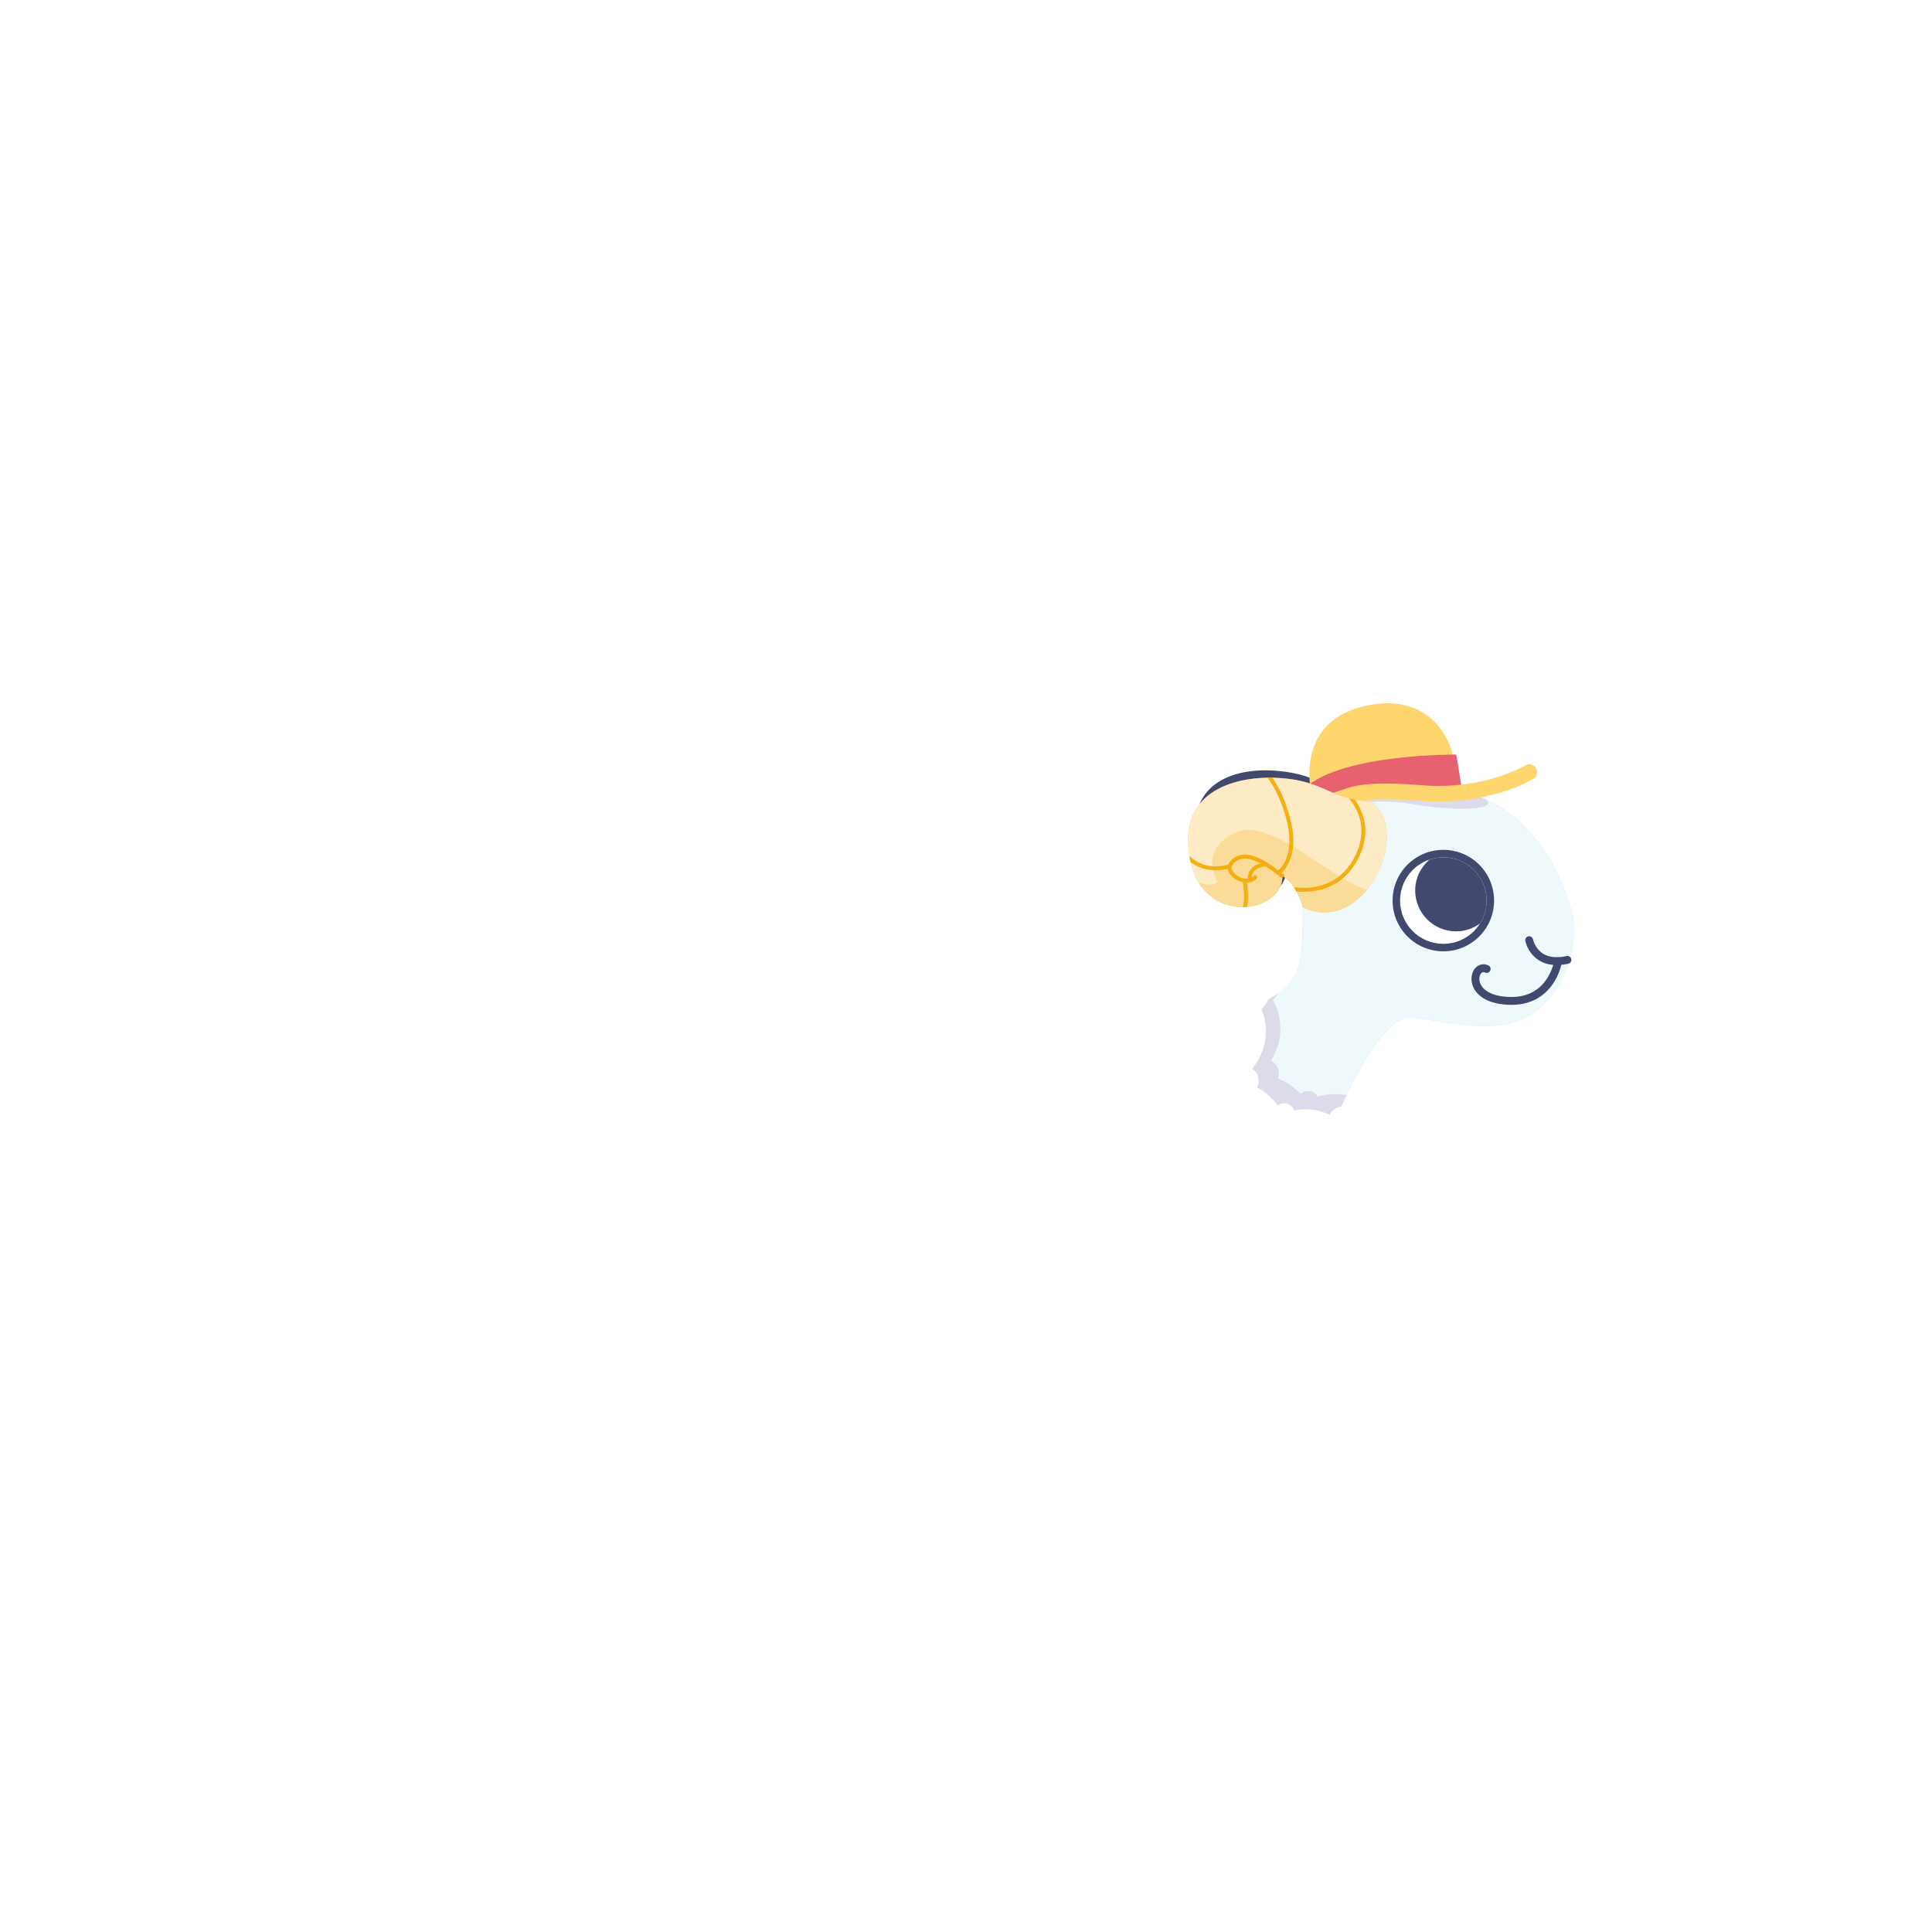 <?xml version="1.0" encoding="UTF-8"?><svg xmlns="http://www.w3.org/2000/svg" xmlns:xlink="http://www.w3.org/1999/xlink" viewBox="0 0 300 300"><defs><style>.cls-1{fill:#ffd66e;}.cls-2{filter:url(#drop-shadow-2);}.cls-3,.cls-4{fill:#f4af13;}.cls-4,.cls-5{mix-blend-mode:multiply;opacity:.25;}.cls-6{fill:#b1ddea;}.cls-7,.cls-8,.cls-9{fill:#fff;}.cls-10{fill:#e86170;}.cls-11,.cls-12,.cls-13,.cls-14{fill:none;}.cls-12{stroke:#f4af13;stroke-width:.61px;}.cls-12,.cls-13,.cls-14{stroke-linecap:round;stroke-linejoin:round;}.cls-15{isolation:isolate;}.cls-5{fill:#a384bb;}.cls-8{opacity:.8;}.cls-9{opacity:.75;}.cls-13{stroke:#ffd66e;stroke-width:2.44px;}.cls-14{stroke:#42496f;stroke-width:1.22px;}.cls-16{fill:#42496f;}.cls-17{clip-path:url(#clippath);}</style><filter id="drop-shadow-2" x="175.49" y="109.21" width="70.2" height="80.97" filterUnits="userSpaceOnUse"><feOffset dx="-1.22" dy="0"/><feGaussianBlur result="blur" stdDeviation="0"/><feFlood flood-color="#42496f" flood-opacity="1"/><feComposite in2="blur" operator="in"/><feComposite in="SourceGraphic"/></filter><clipPath id="clippath"><path class="cls-11" d="M200.35,136.02c.13,6.34-14.58,8.29-14.64-5.69-.04-8.12,8.59-10.33,15.92-9.35,5.28.71,6.88,3.25,12.43,3.46,6.69,4.63-1.06,21.1-10.55,16.42,0,0-.87-3.52-3.15-4.84Z"/></clipPath></defs><g class="cls-15"><g id="bateau_02"><g class="cls-2"><path class="cls-16" d="M200.94,135.03c.13,6.35-14.05,7.4-14.11-6.58-.04-8.12,8.28-9.8,15.34-8.38,5.09,1.03,6.63,3.67,11.98,4.22,6.45,5.04-1.02,21.03-10.17,15.78,0,0-.84-3.57-3.04-5.03Z"/><path class="cls-6" d="M204.85,182.62s9.11-24.59,15.18-24.59c3.33,0,8.41,1.88,14.34,1.14,6.42-.8,11.23-6.93,11.33-15.46.02-2-4.31-18.44-17.87-20.81-35.2-6.17-19.48,22.65-26.47,29.87-3.74,3.86-7.57,3.58-11.8,6.04-8.19,4.75-4.41,17.36,5.04,16.93h.32s.24,6.65,9.93,6.9Z"/><path class="cls-8" d="M204.85,182.62s9.11-24.59,15.18-24.59c3.33,0,8.41,1.88,14.34,1.14,6.42-.8,11.23-6.93,11.33-15.46.02-2-4.31-18.44-17.87-20.81-35.2-6.17-19.48,22.65-26.47,29.87-3.74,3.86-7.57,3.58-11.8,6.04-8.19,4.75-4.41,17.36,5.04,16.93h.32s.24,6.65,9.93,6.9Z"/><path class="cls-5" d="M204.85,182.62s2.35-6.33,5.45-12.57c-.89-.17-1.82-.22-2.77-.11-.59.07-1.16.2-1.7.38-.31-.61-.97-1-1.68-.91-.38.05-.71.22-.96.47-.97-1.07-2.18-1.9-3.54-2.4.13-.33.19-.69.14-1.07-.09-.78-.58-1.41-1.23-1.73,1.13-1.71,1.68-3.82,1.42-6.01-.15-1.22-.54-2.36-1.11-3.36.3-.27.54-.61.68-.99-3.17,2.27-6.44,2.42-9.99,4.48-8.19,4.75-4.41,17.36,5.04,16.93h.32s.24,6.65,9.93,6.9Z"/><path class="cls-5" d="M212.49,124.6s4.06-.42,7.72.21c10.23,1.76,15.97.22,9.14-1.63l-16.57-.07-1.49.36,1.21,1.14Z"/><path class="cls-1" d="M226.95,117.99c-.68-4.34-4.51-10.19-13.26-8.48-8.75,1.71-9.57,8.51-9.02,12.58l22.28-4.1Z"/><path class="cls-10" d="M228.25,122.71l-.89-5.54s-17.36-.17-23.38,5.06l3.01,2.8s3.32-2.15,6.49-2.19c3.18-.03,11.93,1.3,14.76-.14Z"/><path class="cls-13" d="M209.08,124.11c1.85-.44,2.77-1.78,12.85-.96,10.08.82,16.75-3.25,16.75-3.25"/><path class="cls-3" d="M200.35,136.02c.13,6.34-14.58,8.29-14.64-5.69-.04-8.12,8.59-10.33,15.92-9.35,5.28.71,6.88,3.25,12.43,3.46,6.69,4.63-1.06,21.1-10.55,16.42,0,0-.87-3.52-3.15-4.84Z"/><path class="cls-9" d="M200.35,136.02c.13,6.34-14.58,8.29-14.64-5.69-.04-8.12,8.59-10.33,15.92-9.35,5.28.71,6.88,3.25,12.43,3.46,6.69,4.63-1.06,21.1-10.55,16.42,0,0-.87-3.52-3.15-4.84Z"/><circle class="cls-16" cx="225.34" cy="139.84" r="7.88" transform="translate(-32.88 200.3) rotate(-45)"/><circle class="cls-7" cx="225.34" cy="139.84" r="6.72"/><path class="cls-16" d="M231.05,143.38c.64-1.03,1.01-2.24,1.01-3.54,0-3.71-3.01-6.72-6.72-6.72-.75,0-1.48.13-2.15.36-1.35,1.16-2.22,2.87-2.22,4.79,0,3.51,2.84,6.35,6.35,6.35,1.4,0,2.68-.47,3.73-1.23Z"/><path class="cls-14" d="M238.67,145.99s.8,4.2,5.94,3.06"/><path class="cls-14" d="M232.07,150.46c-2.12-1-3.54,4.6,3.3,4.95,6.84.35,7.79-6.16,7.79-6.16"/><g class="cls-17"><path class="cls-12" d="M200.35,136.02c-1.34-.92-5.42-4.65-7.79-2.17-1.57,1.64,2.06,3.98,3.56,2.37"/><path class="cls-12" d="M202.31,138.07s6.19,1.19,9.35-4.54c1.9-3.43,1.76-6.86-1.04-10.18"/><path class="cls-12" d="M199.69,135.54s3.39-2.08,1.44-8.87c-2.18-7.61-5.98-8.72-5.98-8.72"/><path class="cls-12" d="M192.2,134.49s-5.85,2.21-8.57-4.54"/><path class="cls-12" d="M194.51,136.74c.07,1.4,1.26,6.04-3.07,6.81"/><path class="cls-12" d="M195.3,136.69s-.47-2.15,2.47-2.5"/><path class="cls-4" d="M215.26,137.66s1.31,2.11-3.98-.42c-5.29-2.53-13.33-10.25-18.21-7.97-4.88,2.28-3.71,6.04-2.8,7.78-1.05.6-3.86.5-5.69-2.17,0,0,4.53,15.36,11.67,15.48,7.14.13,19-12.71,19-12.71Z"/></g><path class="cls-7" d="M211.11,175.88c.55-.41.92-1.07.92-1.81,0-1.25-1.02-2.27-2.27-2.27-.91,0-1.68.54-2.05,1.3-1.15-.54-2.43-.85-3.79-.85-.59,0-1.17.06-1.74.17-.23-.64-.84-1.11-1.56-1.11-.38,0-.73.13-1.01.35-.83-1.18-1.93-2.15-3.22-2.81.17-.31.27-.67.27-1.05,0-.78-.4-1.47-1.01-1.87,1.33-1.56,2.13-3.59,2.13-5.8,0-1.23-.25-2.41-.7-3.47.65-.45,1.09-1.2,1.09-2.05,0-1.37-1.11-2.48-2.48-2.48-.66,0-1.26.26-1.7.69-1.46-1.03-3.24-1.65-5.17-1.65-4.44,0-8.11,3.23-8.83,7.46-.04,0-.08-.02-.12-.02-.65,0-1.18.53-1.18,1.18,0,.11.03.2.06.3-.99.41-1.69,1.4-1.69,2.54,0,.59.19,1.13.5,1.58-.54,1.15-.85,2.44-.85,3.8,0,3.4,1.89,6.35,4.67,7.87-.53.44-.88,1.1-.88,1.85,0,1.34,1.08,2.42,2.42,2.42.34,0,.67-.07.96-.2,1.27,3.4,4.54,5.83,8.39,5.83.9,0,1.76-.14,2.58-.38-.12.34-.2.69-.2,1.07,0,1.75,1.42,3.18,3.18,3.18.66,0,1.28-.21,1.79-.55,1.27.7,2.74,1.09,4.29,1.09,4.95,0,8.97-4.01,8.97-8.97,0-2-.67-3.85-1.78-5.34Z"/></g></g></g></svg>